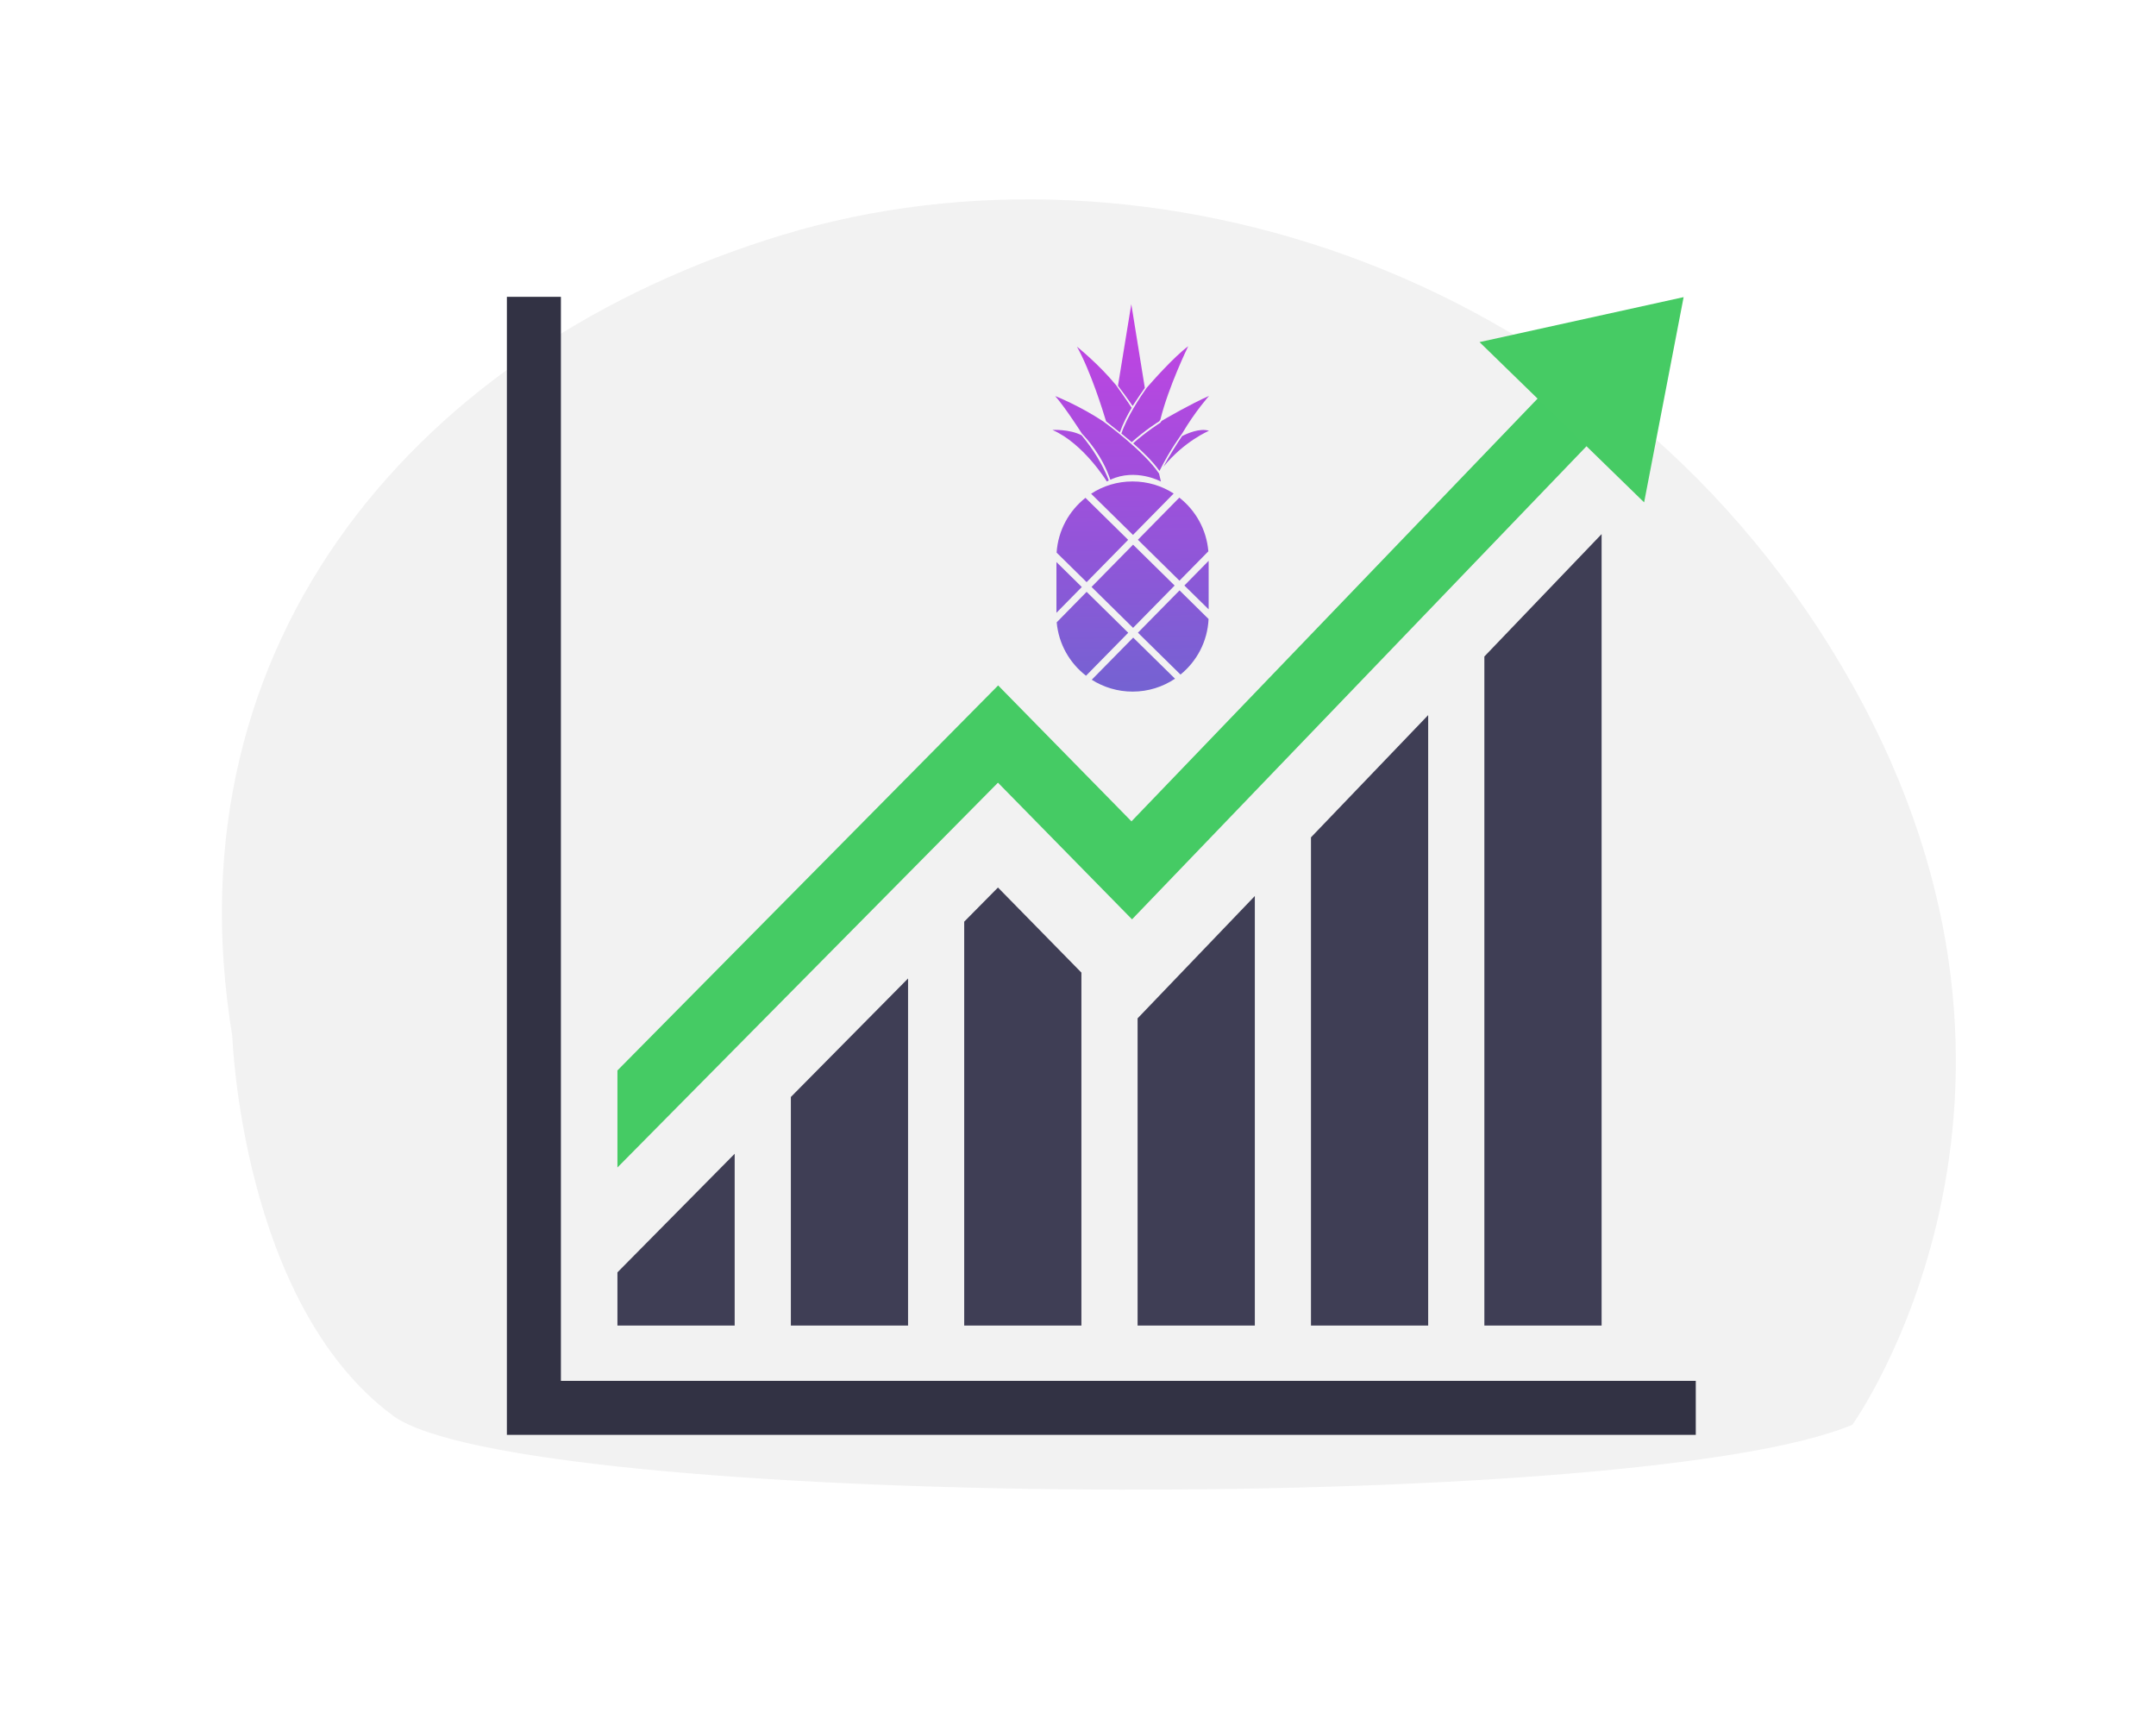 <?xml version="1.0" encoding="utf-8"?>
<!-- Generator: Adobe Illustrator 25.3.0, SVG Export Plug-In . SVG Version: 6.00 Build 0)  -->
<svg version="1.1" id="Layer_2_1_" xmlns="http://www.w3.org/2000/svg" xmlns:xlink="http://www.w3.org/1999/xlink" x="0px" y="0px"
	 viewBox="0 0 500 400" style="enable-background:new 0 0 500 400;" xml:space="preserve">
<style type="text/css">
	.st0{fill:#F2F2F2;}
	.st1{fill:url(#SVGID_1_);}
	.st2{fill:url(#SVGID_2_);}
	.st3{fill:url(#SVGID_3_);}
	.st4{fill:url(#SVGID_4_);}
	.st5{fill:url(#SVGID_5_);}
	.st6{fill:url(#SVGID_6_);}
	.st7{fill:url(#SVGID_7_);}
	.st8{fill:url(#SVGID_8_);}
	.st9{fill:url(#SVGID_9_);}
	.st10{fill:url(#SVGID_10_);}
	.st11{fill:url(#SVGID_11_);}
	.st12{fill:url(#SVGID_12_);}
	.st13{fill:url(#SVGID_13_);}
	.st14{fill:url(#SVGID_14_);}
	.st15{fill:url(#SVGID_15_);}
	.st16{fill:url(#SVGID_16_);}
	.st17{fill:#46CB64;}
	.st18{fill:#3F3E55;}
	.st19{fill:#323244;}
</style>
<path class="st0" d="M429.6,330.36c0,0,53.96-75.34,0-171.55S265.77,28.91,181.56,54.45S38.65,148.22,53.87,240.21
	c0,0,2.08,61.94,37.22,88.03C120.17,349.83,379.28,351.68,429.6,330.36z"/>
<g>
	<g>
		
			<linearGradient id="SVGID_1_" gradientUnits="userSpaceOnUse" x1="262.374" y1="290.785" x2="263.156" y2="242.65" gradientTransform="matrix(1 0 0 -1 0 402)">
			<stop  offset="0" style="stop-color:#A04FDC"/>
			<stop  offset="1" style="stop-color:#7562D2"/>
		</linearGradient>
		<polygon class="st1" points="272.41,135.78 262.77,126.3 253.14,136.1 262.77,145.59 		"/>
		
			<linearGradient id="SVGID_2_" gradientUnits="userSpaceOnUse" x1="253.09" y1="290.634" x2="253.871" y2="242.5" gradientTransform="matrix(1 0 0 -1 0 402)">
			<stop  offset="0" style="stop-color:#A04FDC"/>
			<stop  offset="1" style="stop-color:#7562D2"/>
		</linearGradient>
		<path class="st2" d="M261.63,125.18l-9.9-9.74c-3.81,3.01-6.35,7.55-6.69,12.7l6.96,6.85L261.63,125.18z"/>
		
			<linearGradient id="SVGID_3_" gradientUnits="userSpaceOnUse" x1="247.49" y1="290.543" x2="248.272" y2="242.409" gradientTransform="matrix(1 0 0 -1 0 402)">
			<stop  offset="0" style="stop-color:#A04FDC"/>
			<stop  offset="1" style="stop-color:#7562D2"/>
		</linearGradient>
		<polygon class="st3" points="250.88,136.12 245,130.33 245,142.1 		"/>
		
			<linearGradient id="SVGID_4_" gradientUnits="userSpaceOnUse" x1="271.541" y1="290.934" x2="272.322" y2="242.799" gradientTransform="matrix(1 0 0 -1 0 402)">
			<stop  offset="0" style="stop-color:#A04FDC"/>
			<stop  offset="1" style="stop-color:#7562D2"/>
		</linearGradient>
		<path class="st4" d="M273.55,136.9l-9.65,9.81l9.87,9.71c3.78-3.07,6.27-7.68,6.51-12.88L273.55,136.9z"/>
		
			<linearGradient id="SVGID_5_" gradientUnits="userSpaceOnUse" x1="252.8" y1="290.63" x2="253.581" y2="242.495" gradientTransform="matrix(1 0 0 -1 0 402)">
			<stop  offset="0" style="stop-color:#A04FDC"/>
			<stop  offset="1" style="stop-color:#7562D2"/>
		</linearGradient>
		<path class="st5" d="M261.65,146.73l-9.65-9.49l-6.94,7.07c0.45,5.04,3.01,9.45,6.8,12.38L261.65,146.73z"/>
		
			<linearGradient id="SVGID_6_" gradientUnits="userSpaceOnUse" x1="262.089" y1="290.78" x2="262.87" y2="242.646" gradientTransform="matrix(1 0 0 -1 0 402)">
			<stop  offset="0" style="stop-color:#A04FDC"/>
			<stop  offset="1" style="stop-color:#7562D2"/>
		</linearGradient>
		<path class="st6" d="M262.8,147.85l-9.61,9.77c2.74,1.74,5.98,2.75,9.47,2.75l0,0c3.65,0,7.02-1.1,9.84-2.99L262.8,147.85z"/>
		
			<linearGradient id="SVGID_7_" gradientUnits="userSpaceOnUse" x1="271.811" y1="290.938" x2="272.593" y2="242.804" gradientTransform="matrix(1 0 0 -1 0 402)">
			<stop  offset="0" style="stop-color:#A04FDC"/>
			<stop  offset="1" style="stop-color:#7562D2"/>
		</linearGradient>
		<path class="st7" d="M273.53,134.65l6.7-6.81c-0.42-5.05-2.96-9.5-6.73-12.45l-9.61,9.77L273.53,134.65z"/>
		
			<linearGradient id="SVGID_8_" gradientUnits="userSpaceOnUse" x1="262.563" y1="290.788" x2="263.344" y2="242.654" gradientTransform="matrix(1 0 0 -1 0 402)">
			<stop  offset="0" style="stop-color:#A04FDC"/>
			<stop  offset="1" style="stop-color:#7562D2"/>
		</linearGradient>
		<path class="st8" d="M262.75,124.04l9.44-9.6c-2.75-1.78-6.03-2.8-9.55-2.8l0,0c-3.54,0-6.85,1.04-9.6,2.85L262.75,124.04z"/>
		
			<linearGradient id="SVGID_9_" gradientUnits="userSpaceOnUse" x1="277.128" y1="291.024" x2="277.91" y2="242.89" gradientTransform="matrix(1 0 0 -1 0 402)">
			<stop  offset="0" style="stop-color:#A04FDC"/>
			<stop  offset="1" style="stop-color:#7562D2"/>
		</linearGradient>
		<polygon class="st9" points="274.67,135.77 280.3,141.3 280.3,130.04 		"/>
	</g>
	<g>
		
			<linearGradient id="SVGID_10_" gradientUnits="userSpaceOnUse" x1="271.748" y1="291.758" x2="271.279" y2="330.203" gradientTransform="matrix(1 0 0 -1 0 402)">
			<stop  offset="0" style="stop-color:#A04FDC"/>
			<stop  offset="1" style="stop-color:#C442E3"/>
		</linearGradient>
		<path class="st10" d="M269.09,98.03c-0.03,0.02-3.15,1.95-6.3,4.77c2.21,1.92,4.54,4.19,6.11,6.4c2.48-4.99,5.12-8.48,5.28-8.72
			l0,0c2.98-5.07,6.22-8.69,6.22-8.69c-4.42,1.98-9.53,4.94-11.01,5.81L269.09,98.03z"/>
		
			<linearGradient id="SVGID_11_" gradientUnits="userSpaceOnUse" x1="262.644" y1="291.647" x2="262.175" y2="330.092" gradientTransform="matrix(1 0 0 -1 0 402)">
			<stop  offset="0" style="stop-color:#A04FDC"/>
			<stop  offset="1" style="stop-color:#C442E3"/>
		</linearGradient>
		<path class="st11" d="M265.5,89.95l-3.14-19.42l-3.09,18.92c0.53,0.69,2.37,3.15,3.39,4.7C263.68,92.56,264.9,90.8,265.5,89.95z"
			/>
		
			<linearGradient id="SVGID_12_" gradientUnits="userSpaceOnUse" x1="268.057" y1="291.713" x2="267.588" y2="330.158" gradientTransform="matrix(1 0 0 -1 0 402)">
			<stop  offset="0" style="stop-color:#A04FDC"/>
			<stop  offset="1" style="stop-color:#C442E3"/>
		</linearGradient>
		<path class="st12" d="M262.46,102.53c3.01-2.7,6-4.61,6.37-4.83l0.27-0.38c1.86-7.61,6.46-17.04,6.46-17.04
			c-3.41,2.56-8.37,8.19-9.66,9.68c-1.41,2-4.54,6.69-5.84,10.57C260.8,101.14,261.62,101.81,262.46,102.53z"/>
		
			<linearGradient id="SVGID_13_" gradientUnits="userSpaceOnUse" x1="256.385" y1="291.571" x2="255.917" y2="330.016" gradientTransform="matrix(1 0 0 -1 0 402)">
			<stop  offset="0" style="stop-color:#A04FDC"/>
			<stop  offset="1" style="stop-color:#C442E3"/>
		</linearGradient>
		<path class="st13" d="M259.71,100.27c0.7-2.03,1.74-4.03,2.74-5.71c-1.07-1.65-3.22-4.67-3.65-5.28
			c-4.06-4.93-9.04-8.89-9.04-8.89c3.2,5.74,6.05,14.96,6.75,17.31C256.87,97.98,258.27,99.15,259.71,100.27z"/>
		
			<linearGradient id="SVGID_14_" gradientUnits="userSpaceOnUse" x1="275.176" y1="291.8" x2="274.707" y2="330.245" gradientTransform="matrix(1 0 0 -1 0 402)">
			<stop  offset="0" style="stop-color:#A04FDC"/>
			<stop  offset="1" style="stop-color:#C442E3"/>
		</linearGradient>
		<path class="st14" d="M274.14,101.12c-0.93,1.34-3.15,4.86-4.32,7.1c4.85-5.95,10.56-8.33,10.56-8.33
			C278.27,99.2,275.29,100.53,274.14,101.12z"/>
		
			<linearGradient id="SVGID_15_" gradientUnits="userSpaceOnUse" x1="250.671" y1="291.501" x2="250.202" y2="329.946" gradientTransform="matrix(1 0 0 -1 0 402)">
			<stop  offset="0" style="stop-color:#A04FDC"/>
			<stop  offset="1" style="stop-color:#C442E3"/>
		</linearGradient>
		<path class="st15" d="M250.83,100.93c-2.86-1.47-6.75-1.23-6.75-1.23c7.26,3.17,12.61,11.95,12.61,11.95
			c0.14-0.08,0.29-0.16,0.45-0.24C255.11,106.08,251.79,102.11,250.83,100.93L250.83,100.93z"/>
		
			<linearGradient id="SVGID_16_" gradientUnits="userSpaceOnUse" x1="257.075" y1="291.579" x2="256.606" y2="330.024" gradientTransform="matrix(1 0 0 -1 0 402)">
			<stop  offset="0" style="stop-color:#A04FDC"/>
			<stop  offset="1" style="stop-color:#C442E3"/>
		</linearGradient>
		<path class="st16" d="M255.89,97.74c-5.5-3.65-11.01-5.84-11.18-5.9c2.08,2.37,5.12,7.02,6.22,8.73
			c1.12,1.17,4.67,5.05,6.57,10.67c5.93-2.75,11.73,0.42,11.73,0.42l-0.43-1.84C265.28,104.57,256.32,98.06,255.89,97.74z"/>
	</g>
</g>
<g>
	<polygon style="fill: #45CB64;" points="370.16,101.15 262.53,213.18 231.44,181.49 143.19,270.72 143.19,248.22 231.48,158.94 262.4,190.46 
		358.74,90.18 	"/>
	<polygon style="fill: #3F3E55;" points="170.38,267.54 170.38,307.37 143.19,307.37 143.19,295.04 	"/>
	<polygon style="fill: #3F3E55;" points="210.59,226.89 210.59,307.37 183.41,307.37 183.41,254.37 	"/>
	<polygon style="fill: #3F3E55;" points="250.79,225.53 250.79,307.37 223.61,307.37 223.61,213.72 231.44,205.8 	"/>
	<polygon style="fill: #3F3E55;" points="291.01,207.77 291.01,307.37 263.82,307.37 263.82,236.14 	"/>
	<polygon style="fill: #3F3E55;" points="331.21,165.82 331.21,307.37 304.03,307.37 304.03,194.17 	"/>
	<polygon style="fill: #3F3E55;" points="371.43,123.85 371.43,307.37 344.24,307.37 344.24,152.23 	"/>
	<polygon class="st17" points="390.45,68.9 343.12,79.33 381.29,116.49 	"/>
	<polygon class="st19" points="130.08,320.2 130.08,68.83 117.55,68.83 117.55,320.2 117.55,332.72 130.08,332.72 393.27,332.72 
		393.27,320.2 	"/>
</g>
</svg>
